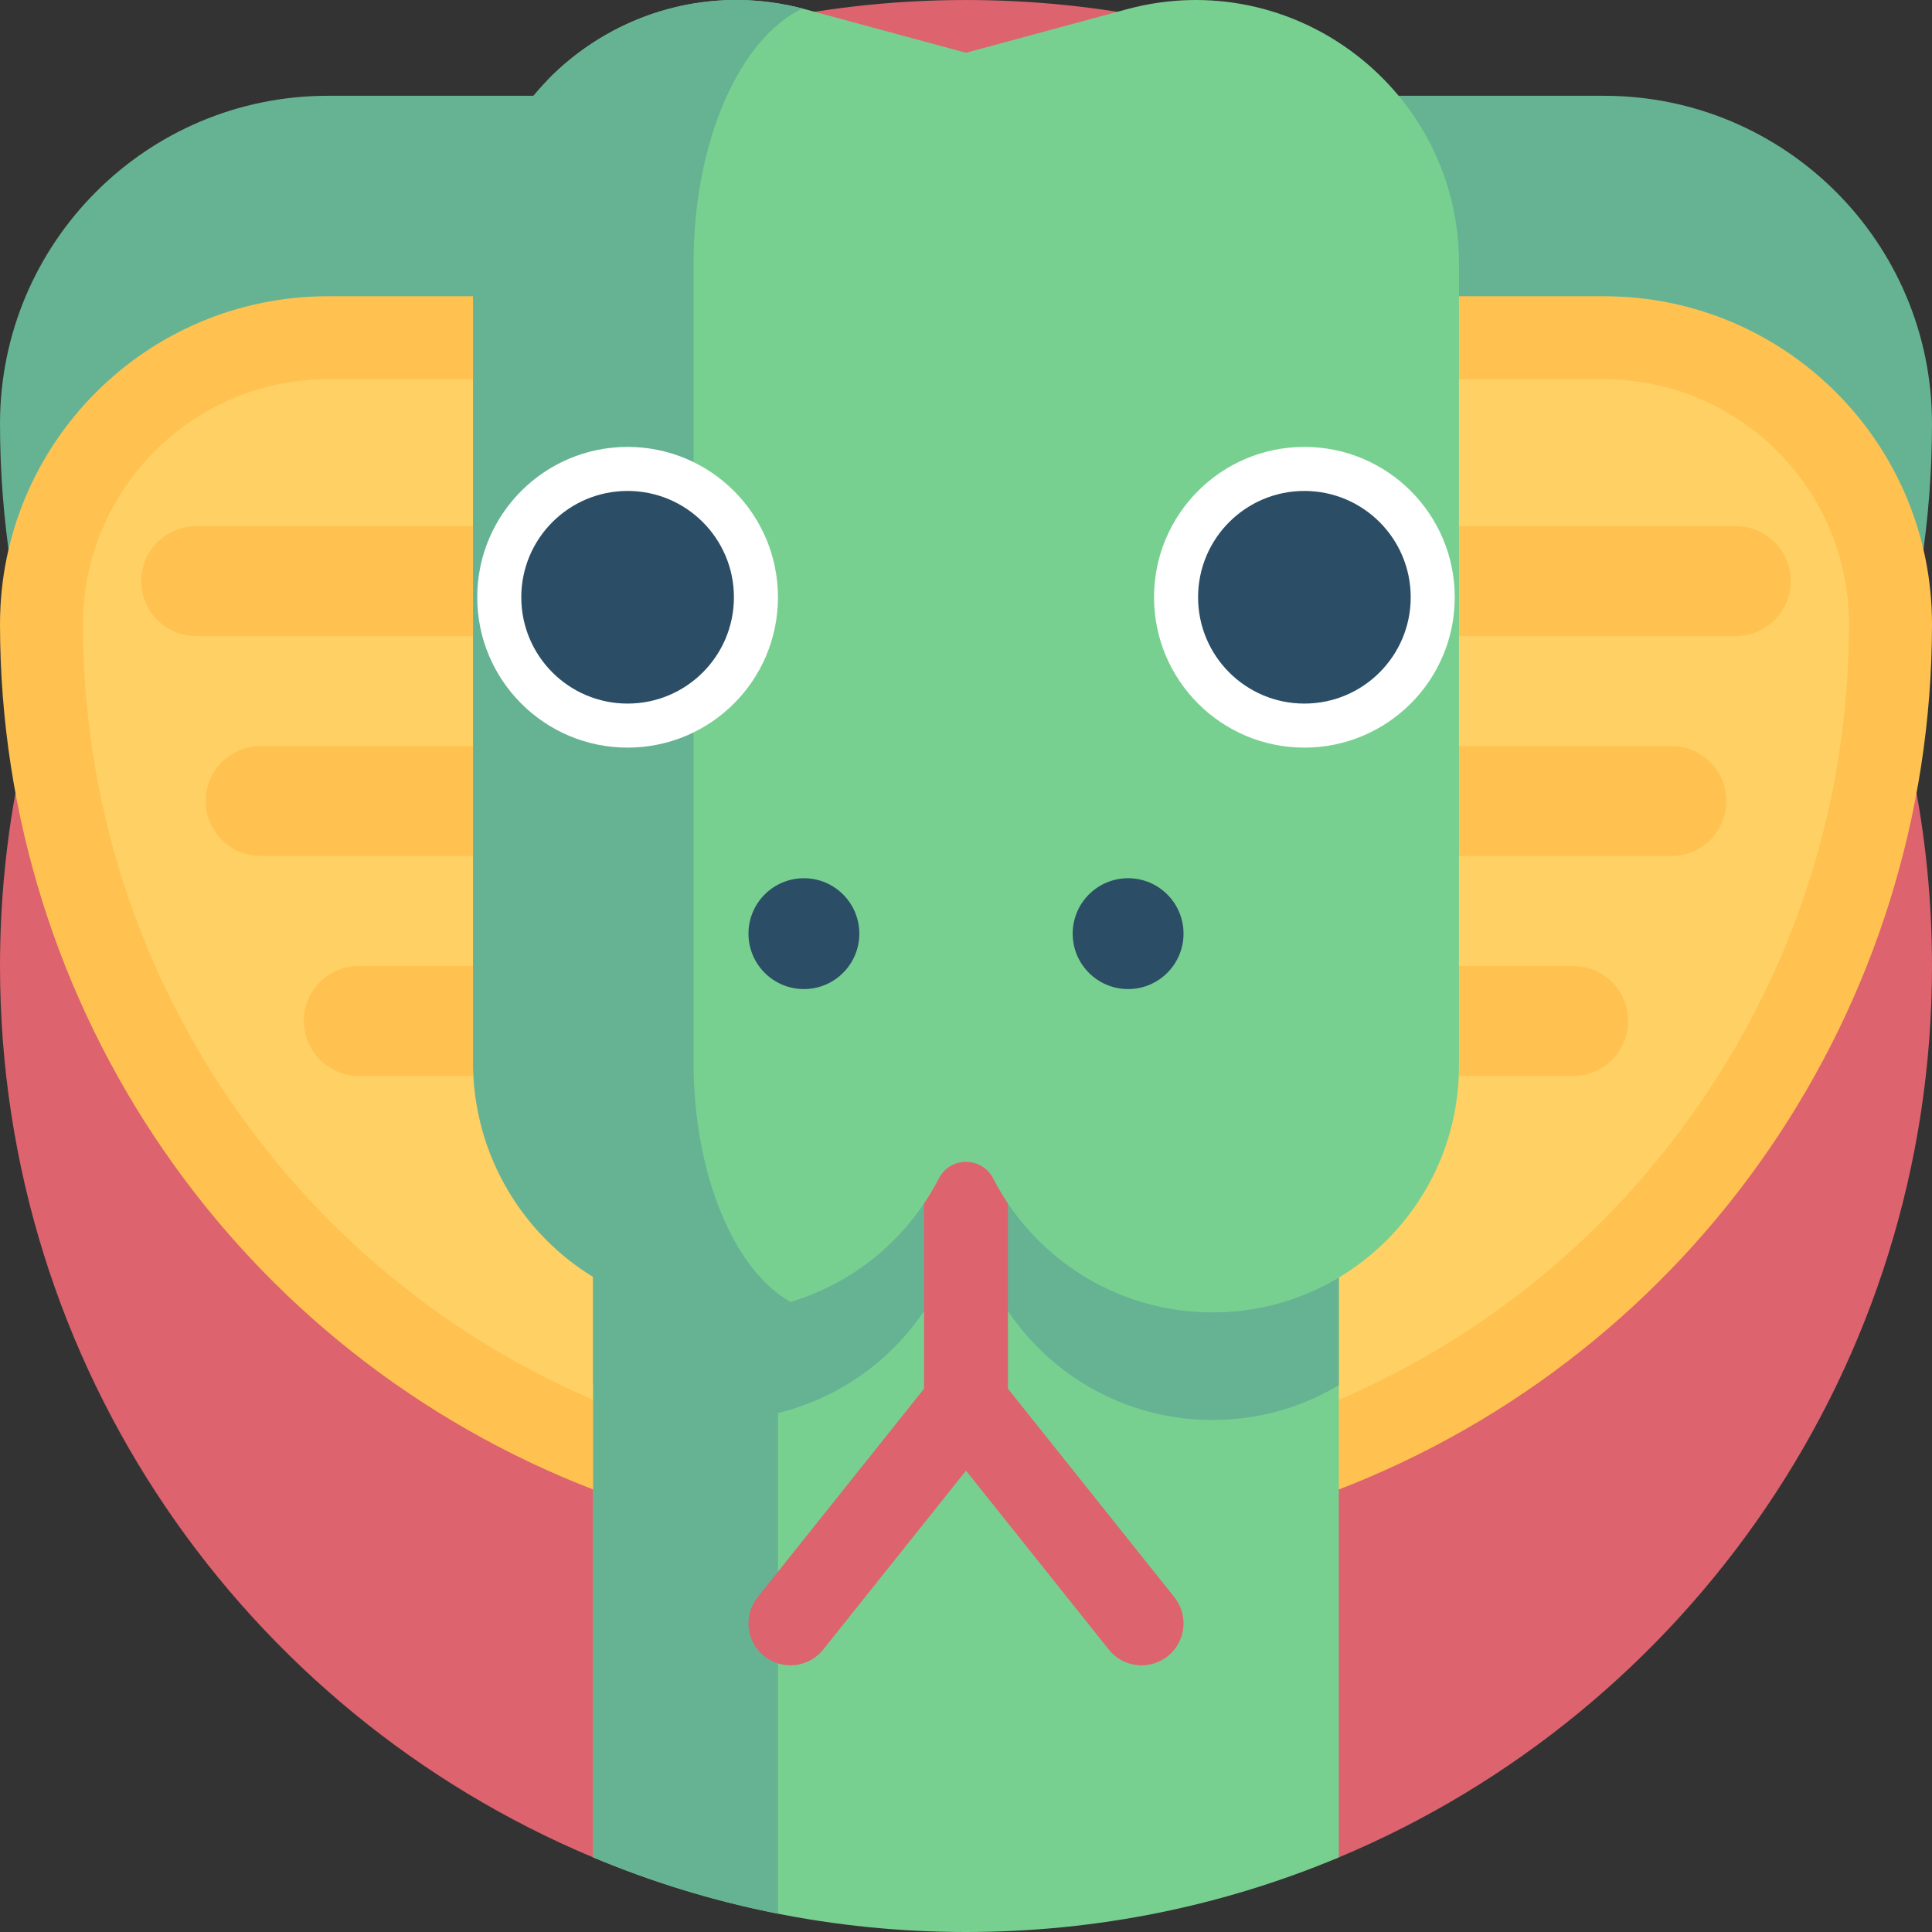 <svg id="Capa_1" enable-background="new 0 0 512.003 512.003" height="512" viewBox="0 0 512.003 512.003" width="512" xmlns="http://www.w3.org/2000/svg"><rect x="0" y="0" width="512.003" height="512.003" fill="#333333" stroke="none"/><g><path d="m512.001 256.003c0 106.36-64.87 197.57-157.2 236.23-30.4 12.74-63.78-48.478-98.8-48.478-17.05 0-33.71-1.67-49.83-4.85-16.99-3.35-33.37 59.868-48.97 53.328-92.33-38.66-157.2-129.87-157.2-236.23 0-141.38 114.62-256 256-256s256 114.62 256 256z" fill="#dd636e"/><path d="m425.107 25.385h-169.106-169.106c-47.99 0-86.894 38.904-86.894 86.894 0 101.855 62.798 193.167 157.912 229.609l98.088 37.582 98.088-37.582c95.113-36.442 157.912-127.753 157.912-229.609 0-47.99-38.904-86.894-86.894-86.894z" fill="#66b394"/><path d="m425.107 78.511h-169.106-169.106c-47.99 0-86.894 38.904-86.894 86.894 0 101.855 62.798 193.167 157.912 229.609l98.088 37.582 98.088-37.582c95.113-36.442 157.912-127.753 157.912-229.609 0-47.99-38.904-86.894-86.894-86.894z" fill="#ffc250"/><path d="m165.784 374.47c-42.492-16.281-78.582-44.704-104.368-82.197-25.786-37.494-39.415-81.364-39.415-126.868 0-35.783 29.111-64.894 64.894-64.894h338.211c35.783 0 64.895 29.111 64.895 64.894 0 45.504-13.63 89.375-39.415 126.868-25.786 37.493-61.876 65.917-104.368 82.197l-90.217 34.567z" fill="#ffd064"/><g fill="#ffc250"><path d="m460.011 168.573h-408.02c-8.043 0-14.564-6.52-14.564-14.564 0-8.043 6.52-14.564 14.564-14.564h408.02c8.043 0 14.564 6.52 14.564 14.564 0 8.043-6.52 14.564-14.564 14.564z"/><path d="m442.938 226.851h-373.873c-8.043 0-14.564-6.52-14.564-14.564 0-8.043 6.52-14.564 14.564-14.564h373.873c8.043 0 14.564 6.52 14.564 14.564 0 8.044-6.521 14.564-14.564 14.564z"/><path d="m416.917 285.13h-321.832c-8.043 0-14.564-6.52-14.564-14.564 0-8.043 6.52-14.564 14.564-14.564h321.832c8.043 0 14.564 6.52 14.564 14.564 0 8.044-6.52 14.564-14.564 14.564z"/></g><path d="m354.801 256.003v236.23c-30.4 12.74-63.78 19.77-98.8 19.77s-68.4-7.03-98.8-19.77v-236.23z" fill="#78d090"/><path d="m206.171 256.003v251.15c-16.99-3.35-33.37-8.38-48.97-14.92v-236.23z" fill="#66b394"/><path d="m354.801 256.003v111.1c-9.79 5.86-21.24 9.22-33.48 9.22-25.35 0-47.32-14.44-58.15-35.54-.69-1.34-1.73-2.43-2.97-3.18-1.25-.75-2.7-1.17-4.2-1.17-3.01 0-5.79 1.67-7.17 4.35-10.95 21.34-33.31 35.87-59.03 35.53-11.94-.15-23.06-3.56-32.6-9.37v-110.94z" fill="#66b394"/><path d="m311.22 423.279-44.1-55.252v-81.066c0-6.14-4.977-11.118-11.118-11.118-6.14 0-11.118 4.978-11.118 11.118v81.065l-44.101 55.253c-3.831 4.799-3.045 11.795 1.754 15.625 4.8 3.831 11.795 3.045 15.625-1.754l37.84-47.409 37.841 47.409c2.195 2.751 5.43 4.183 8.696 4.183 2.431 0 4.88-.795 6.929-2.429 4.798-3.83 5.582-10.826 1.752-15.625z" fill="#dd636e"/><path d="m298.553 2.467-42.552 11.516-42.552-11.516c-25.141-6.804-50.054.965-66.937 17.335-12.935 12.542-8.365 30.133-8.365 50.087l-8.528 211.67c0 35.887 23.111 61.932 58.995 62.401 6.876.09 14.699 2.943 20.941 1.062 17.104-5.155 31.251-17.133 39.276-32.77 1.376-2.682 4.155-4.351 7.17-4.351 3.014 0 5.793 1.668 7.169 4.35 10.829 21.102 32.805 35.541 58.154 35.541 36.077 0 65.323-29.246 65.323-65.323v-212.58c.001-45.999-43.692-79.439-88.094-67.422z" fill="#78d090"/><path d="m209.555 345.019c-6.24 1.88-12.87 2.85-19.75 2.76-35.89-.47-64.45-30.34-64.45-66.22v-211.67c0-45.73 43.19-79.05 87.32-67.63-16.26 7.71-28.87 34.39-28.87 67.63v211.67c0 29.67 10.8 55.24 25.75 63.46z" fill="#66b394"/><g fill="#2b4d66"><circle cx="213.043" cy="247.428" r="14.688"/><circle cx="298.961" cy="247.428" r="14.688"/></g><g><g><g><g><circle cx="166.322" cy="158.281" fill="#fff" r="39.846"/><circle cx="166.322" cy="158.281" fill="#2b4d66" r="28.175"/></g></g></g><g><g><g><circle cx="345.68" cy="158.281" fill="#fff" r="39.846"/><circle cx="345.68" cy="158.281" fill="#2b4d66" r="28.175"/></g></g></g></g></g></svg>